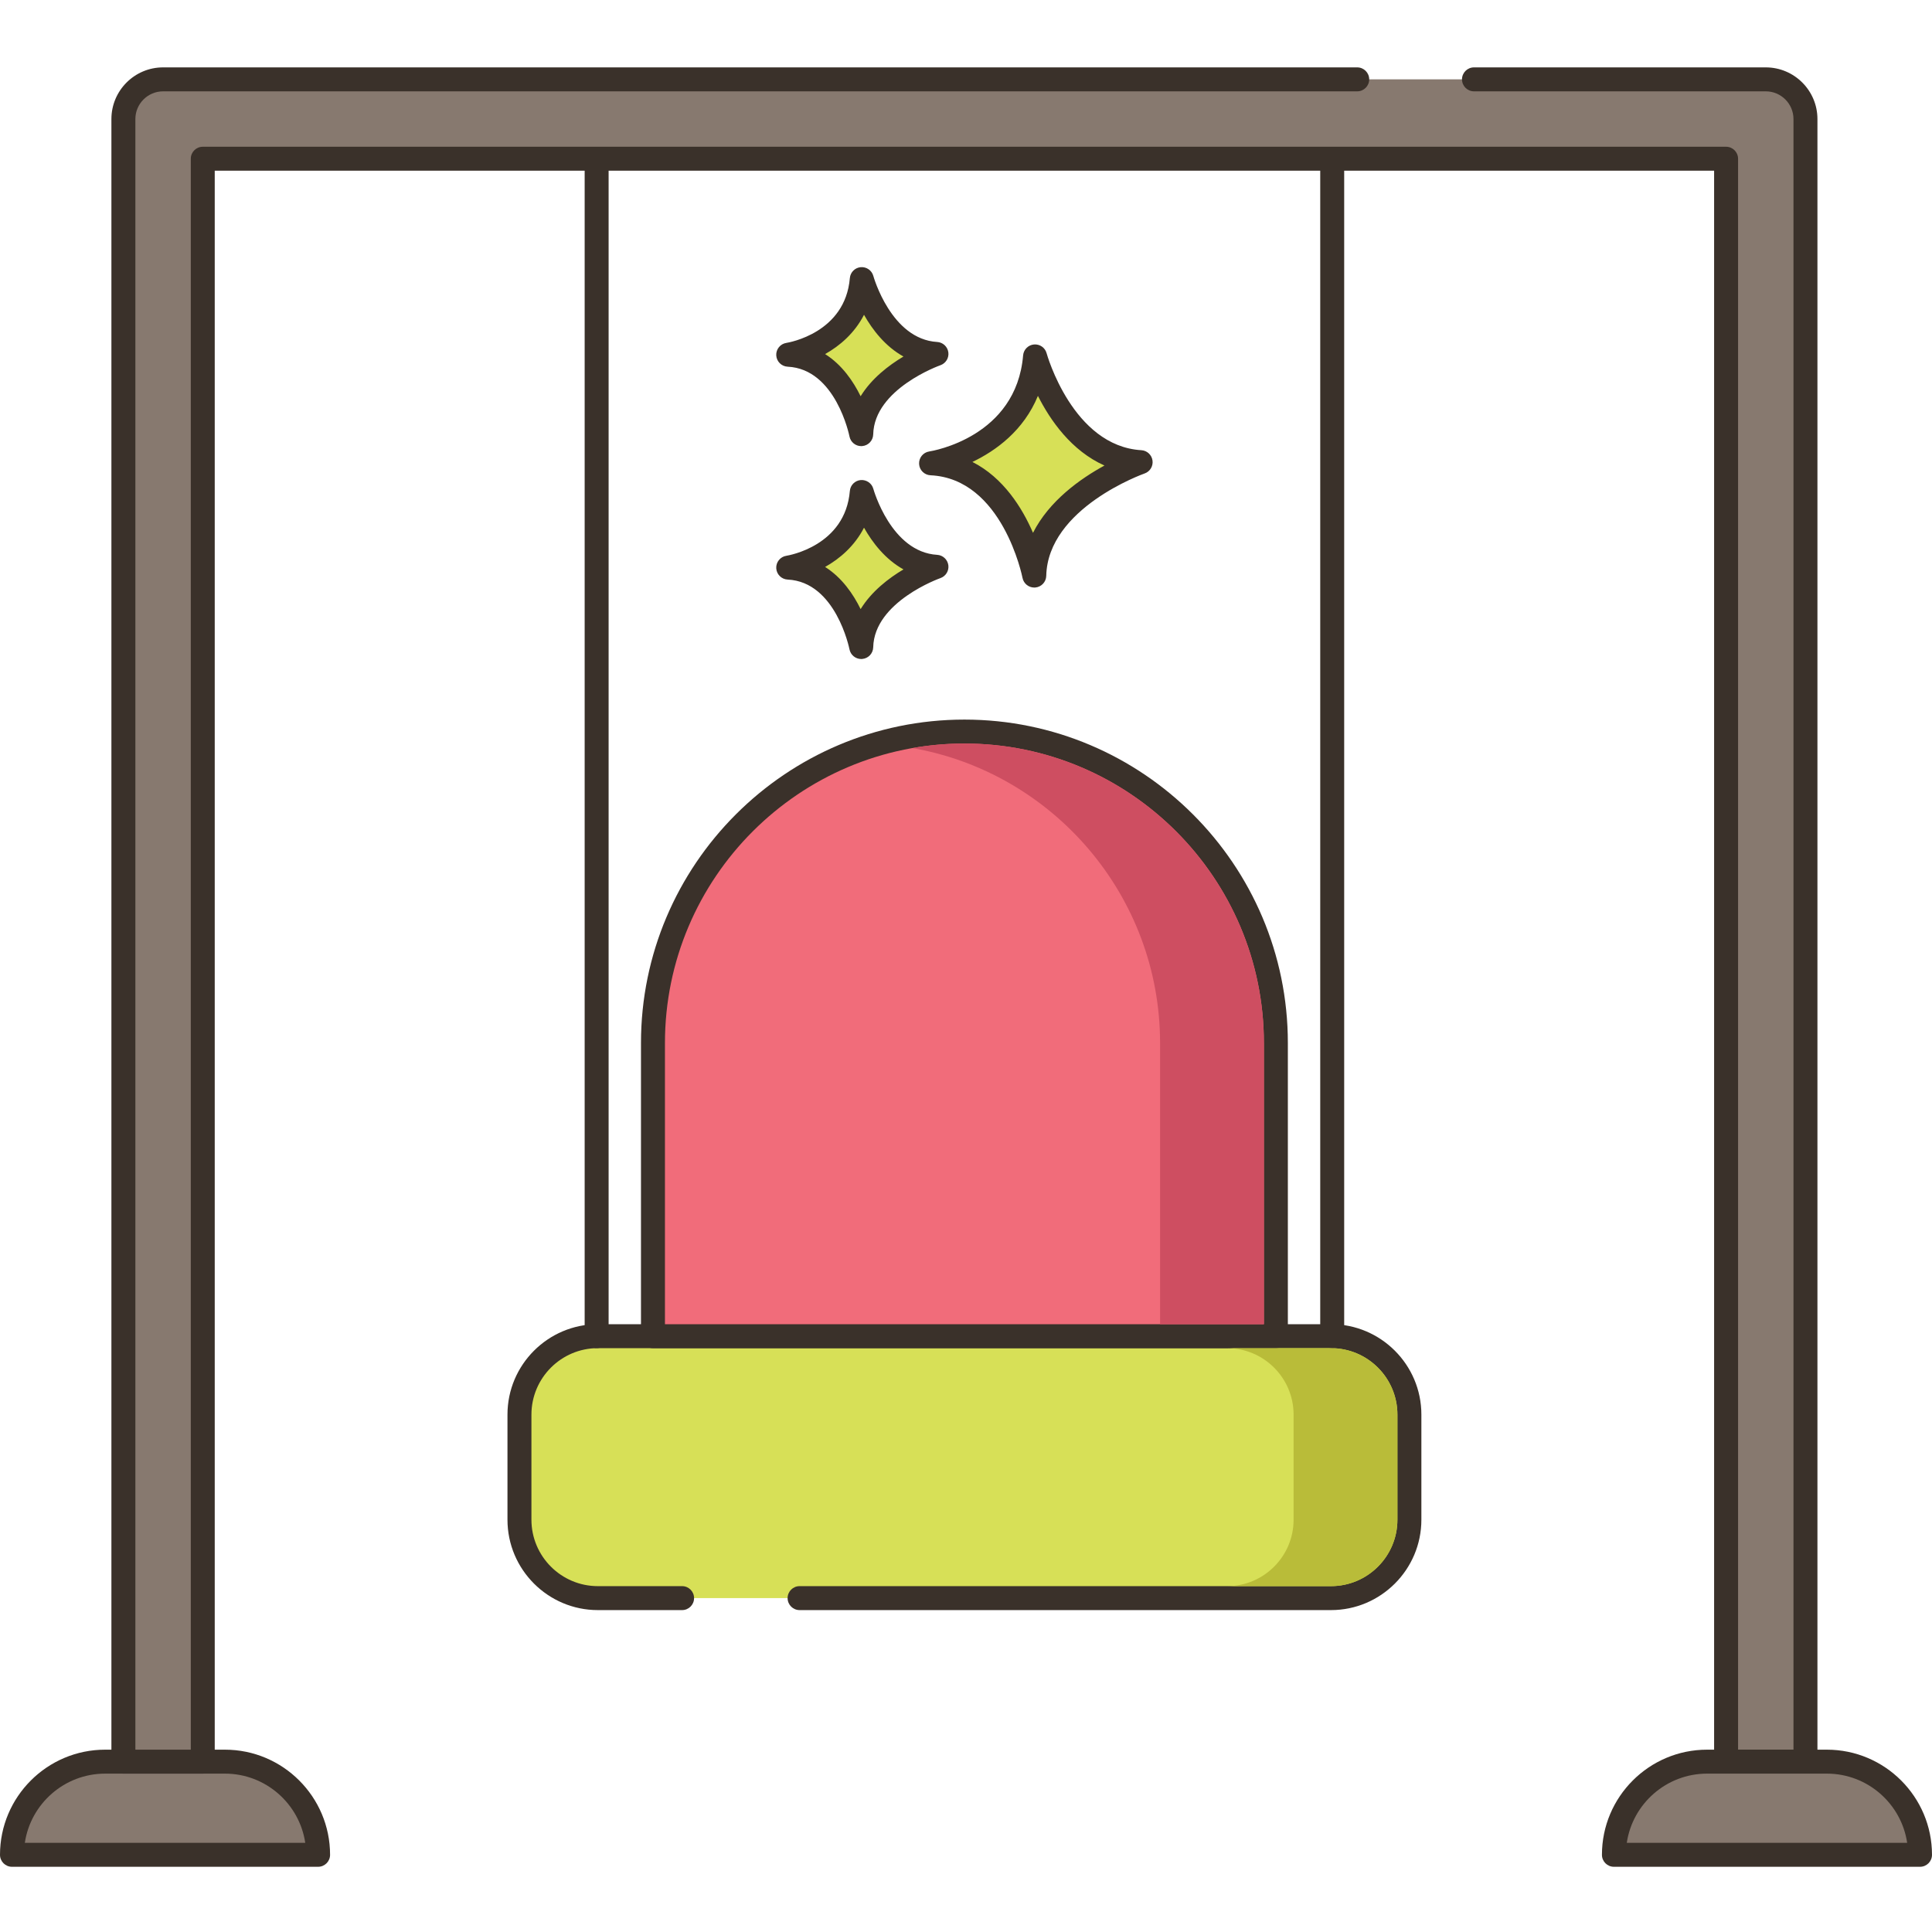 <?xml version="1.0" encoding="UTF-8"?>
<!DOCTYPE svg PUBLIC '-//W3C//DTD SVG 1.0//EN'
          'http://www.w3.org/TR/2001/REC-SVG-20010904/DTD/svg10.dtd'>
<svg contentScriptType="text/ecmascript" width="100pt" xmlns:xlink="http://www.w3.org/1999/xlink" zoomAndPan="magnify" contentStyleType="text/css" viewBox="0 -16 483.876 483" height="100.0pt" preserveAspectRatio="xMidYMid meet" xmlns="http://www.w3.org/2000/svg" version="1.0"
><path style="fill:#87796f;" d="m56.336 424.773h-30c-12.887 0-23.336 10.445-23.336 23.332h76.664c.004-12.887-10.445-23.332-23.328-23.332zm0 0"
  /><path style="fill:#3a312a;" d="m56.336 421.773h-30c-14.523 0-26.336 11.812-26.336 26.332 0 1.66 1.344 3 3 3h76.668c1.656 0 3-1.34 3-3 0-14.52-11.812-26.332-26.332-26.332zm-50.117 23.332c1.457-9.797 9.922-17.332 20.117-17.332h30c10.191 0 18.656 7.535 20.113 17.332zm0 0"
  /><path style="fill:#d7e057;" d="m333.348 318.211h-183.609c-10.848 0-19.641 8.793-19.641 19.645v26.32c0 10.848 8.793 19.641 19.641 19.641h183.609c10.848 0 19.641-8.793 19.641-19.641v-26.32c0-10.852-8.793-19.645-19.641-19.645zm0 0"
  /><path style="fill:#3a312a;" d="m333.348 315.211h-183.609c-12.48 0-22.641 10.156-22.641 22.645v26.32c0 12.484 10.16 22.641 22.641 22.641h21.094c1.656 0 3-1.344 3-3 0-1.66-1.344-3-3-3h-21.094c-9.176 0-16.641-7.465-16.641-16.641v-26.32c0-9.18 7.465-16.645 16.641-16.645h183.609c9.176 0 16.641 7.465 16.641 16.645v26.32c0 9.176-7.465 16.641-16.641 16.641h-133.09c-1.656 0-3 1.34-3 3 0 1.656 1.344 3 3 3h133.09c12.48 0 22.641-10.16 22.641-22.641v-26.32c0-12.488-10.16-22.645-22.641-22.645zm0 0"
  /><path style="fill:#f16c7a;" d="m241.543 166.785c-43.082 0-78.004 34.926-78.004 78.008v73.418h156.012v-73.418c0-43.082-34.926-78.008-78.008-78.008zm0 0"
  /><g style="fill:#3a312a;"
  ><path d="m241.543 163.785c-44.668 0-81.008 36.34-81.008 81.008v73.418c0 1.656 1.344 3 3 3h156.012c1.656 0 3-1.344 3-3v-73.418c0-44.668-36.336-81.008-81.004-81.008zm75.004 151.426h-150.008v-70.418c0-41.359 33.648-75.008 75.004-75.008 41.359 0 75.008 33.648 75.008 75.008v70.418zm0 0"
    /><path d="m149.43 7.398c-1.656 0-3 1.34-3 3v307.812c0 1.656 1.344 3 3 3s3-1.344 3-3v-307.812c0-1.66-1.344-3-3-3zm0 0"
    /><path d="m333.656 7.398c-1.656 0-3 1.34-3 3v307.812c0 1.656 1.344 3 3 3s3-1.344 3-3v-307.812c0-1.66-1.344-3-3-3zm0 0"
  /></g
  ><path style="fill:#87796f;" d="m442.242 3.438h-401.398c-5.5 0-9.941 4.461-9.941 9.941v411.398h19.883v-401.461h381.52v401.461h19.879v-411.398c0-5.48-4.441-9.941-9.941-9.941zm0 0"
  /><path style="fill:#3a312a;" d="m442.242.438h-73.078c-1.656 0-3 1.344-3 3 0 1.66 1.344 3 3 3h73.078c3.828 0 6.941 3.113 6.941 6.941v408.398h-13.879v-398.461c0-1.656-1.344-3-3-3h-381.52c-1.656 0-3 1.344-3 3v398.461h-13.879v-408.398c0-3.828 3.113-6.941 6.941-6.941h299.074c1.656 0 3-1.34 3-3 0-1.656-1.344-3-3-3h-299.078c-7.133 0-12.941 5.805-12.941 12.941v411.398c0 1.66 1.344 3 3 3h19.879c1.656 0 3-1.34 3-3v-398.461h375.523v398.461c0 1.66 1.344 3 3 3h19.879c1.656 0 3-1.34 3-3v-411.398c0-7.137-5.805-12.941-12.941-12.941zm0 0"
  /><path style="fill:#87796f;" d="m457.543 424.773h-30c-12.887 0-23.332 10.445-23.332 23.332h76.664c0-12.887-10.445-23.332-23.332-23.332zm0 0"
  /><path style="fill:#3a312a;" d="m457.543 421.773h-30c-14.52 0-26.332 11.812-26.332 26.332 0 1.66 1.344 3 3 3h76.664c1.656 0 3-1.34 3-3 0-14.52-11.812-26.332-26.332-26.332zm-50.109 23.332c1.453-9.793 9.918-17.332 20.109-17.332h30c10.195 0 18.66 7.535 20.113 17.332zm0 0"
  /><path style="fill:#d7e057;" d="m259.23 72.82c-1.945 23.129-26.047 26.781-26.047 26.781 20.695.973 25.852 28.117 25.852 28.117.441-19.355 26.641-28.406 26.641-28.406-19.625-1.176-26.445-26.492-26.445-26.492zm0 0"
  /><path style="fill:#3a312a;" d="m285.859 96.316c-17.211-1.027-23.668-24.047-23.73-24.277-.379-1.406-1.691-2.328-3.168-2.203-1.449.129-2.594 1.281-2.719 2.73-1.715 20.43-22.625 23.93-23.508 24.066-1.523.23-2.625 1.582-2.543 3.125.078 1.539 1.312 2.766 2.855 2.84 18.055.852 22.996 25.438 23.043 25.684.277 1.422 1.52 2.434 2.945 2.434.086 0 .168 0 .254-.008 1.527-.129 2.715-1.387 2.75-2.918.387-17.02 24.383-25.555 24.625-25.641 1.352-.469 2.184-1.828 1.988-3.246-.199-1.418-1.367-2.5-2.793-2.586zm-27.137 20.695c-2.711-6.262-7.418-13.816-15.176-17.754 5.863-2.809 12.82-7.824 16.406-16.547 3.102 6.145 8.398 13.762 16.668 17.445-6.012 3.281-13.844 8.812-17.898 16.855zm0 0"
  /><path style="fill:#d7e057;" d="m215.836 106.781c-1.379 16.359-18.426 18.941-18.426 18.941 14.637.688 18.285 19.891 18.285 19.891.312-13.688 18.844-20.09 18.844-20.09-13.883-.832-18.703-18.742-18.703-18.742zm0 0"
  /><path style="fill:#3a312a;" d="m234.719 122.523c-11.535-.688-15.945-16.371-15.988-16.527-.379-1.402-1.727-2.316-3.164-2.203-1.449.129-2.598 1.281-2.719 2.734-1.16 13.742-15.293 16.133-15.887 16.23-1.523.227-2.625 1.578-2.547 3.121.082 1.539 1.316 2.766 2.859 2.84 12.07.57 15.445 17.289 15.477 17.453.273 1.426 1.52 2.441 2.945 2.441.082 0 .168-.004.25-.012 1.531-.125 2.715-1.387 2.754-2.922.258-11.418 16.66-17.27 16.824-17.324 1.352-.469 2.184-1.824 1.992-3.242-.199-1.418-1.371-2.504-2.797-2.59zm-19.172 13.594c-1.848-3.773-4.68-7.895-8.895-10.562 3.711-2.082 7.395-5.258 9.742-9.832 2.117 3.746 5.309 7.91 9.883 10.449-3.699 2.199-7.977 5.477-10.73 9.945zm0 0"
  /><path style="fill:#d7e057;" d="m215.836 53.465c-1.379 16.359-18.426 18.941-18.426 18.941 14.637.688 18.285 19.887 18.285 19.887.312-13.688 18.844-20.09 18.844-20.09-13.883-.828-18.703-18.738-18.703-18.738zm0 0"
  /><path style="fill:#3a312a;" d="m234.719 69.211c-11.535-.691-15.945-16.371-15.988-16.531-.379-1.402-1.727-2.328-3.164-2.203-1.449.129-2.598 1.285-2.719 2.734-1.16 13.742-15.293 16.137-15.887 16.23-1.523.23-2.625 1.578-2.547 3.121.082 1.539 1.316 2.766 2.859 2.84 12.07.57 15.445 17.289 15.477 17.453.273 1.426 1.52 2.441 2.945 2.441.082 0 .168-.004.25-.012 1.531-.125 2.715-1.387 2.754-2.922.258-11.418 16.66-17.266 16.824-17.324 1.352-.469 2.184-1.824 1.992-3.242-.199-1.418-1.371-2.5-2.797-2.586zm-19.172 13.59c-1.848-3.77-4.68-7.895-8.895-10.559 3.711-2.082 7.395-5.262 9.742-9.836 2.117 3.75 5.309 7.91 9.883 10.449-3.699 2.203-7.977 5.48-10.73 9.945zm0 0"
  /><path style="fill:#b9bc39;" d="m333.344 321.219h-26c9.18 0 16.641 7.461 16.641 16.641v26.32c0 9.18-7.461 16.637-16.641 16.637h26c9.18 0 16.641-7.457 16.641-16.637v-26.32c0-9.18-7.461-16.641-16.641-16.641zm0 0"
  /><path style="fill:#ce4e61;" d="m241.543 169.777c-4.438 0-8.777.379-13 1.141 35.18 6.16 62 36.961 62 73.879v70.422h26v-70.422c0-41.359-33.641-75.02-75-75.02zm0 0"
/></svg
>
